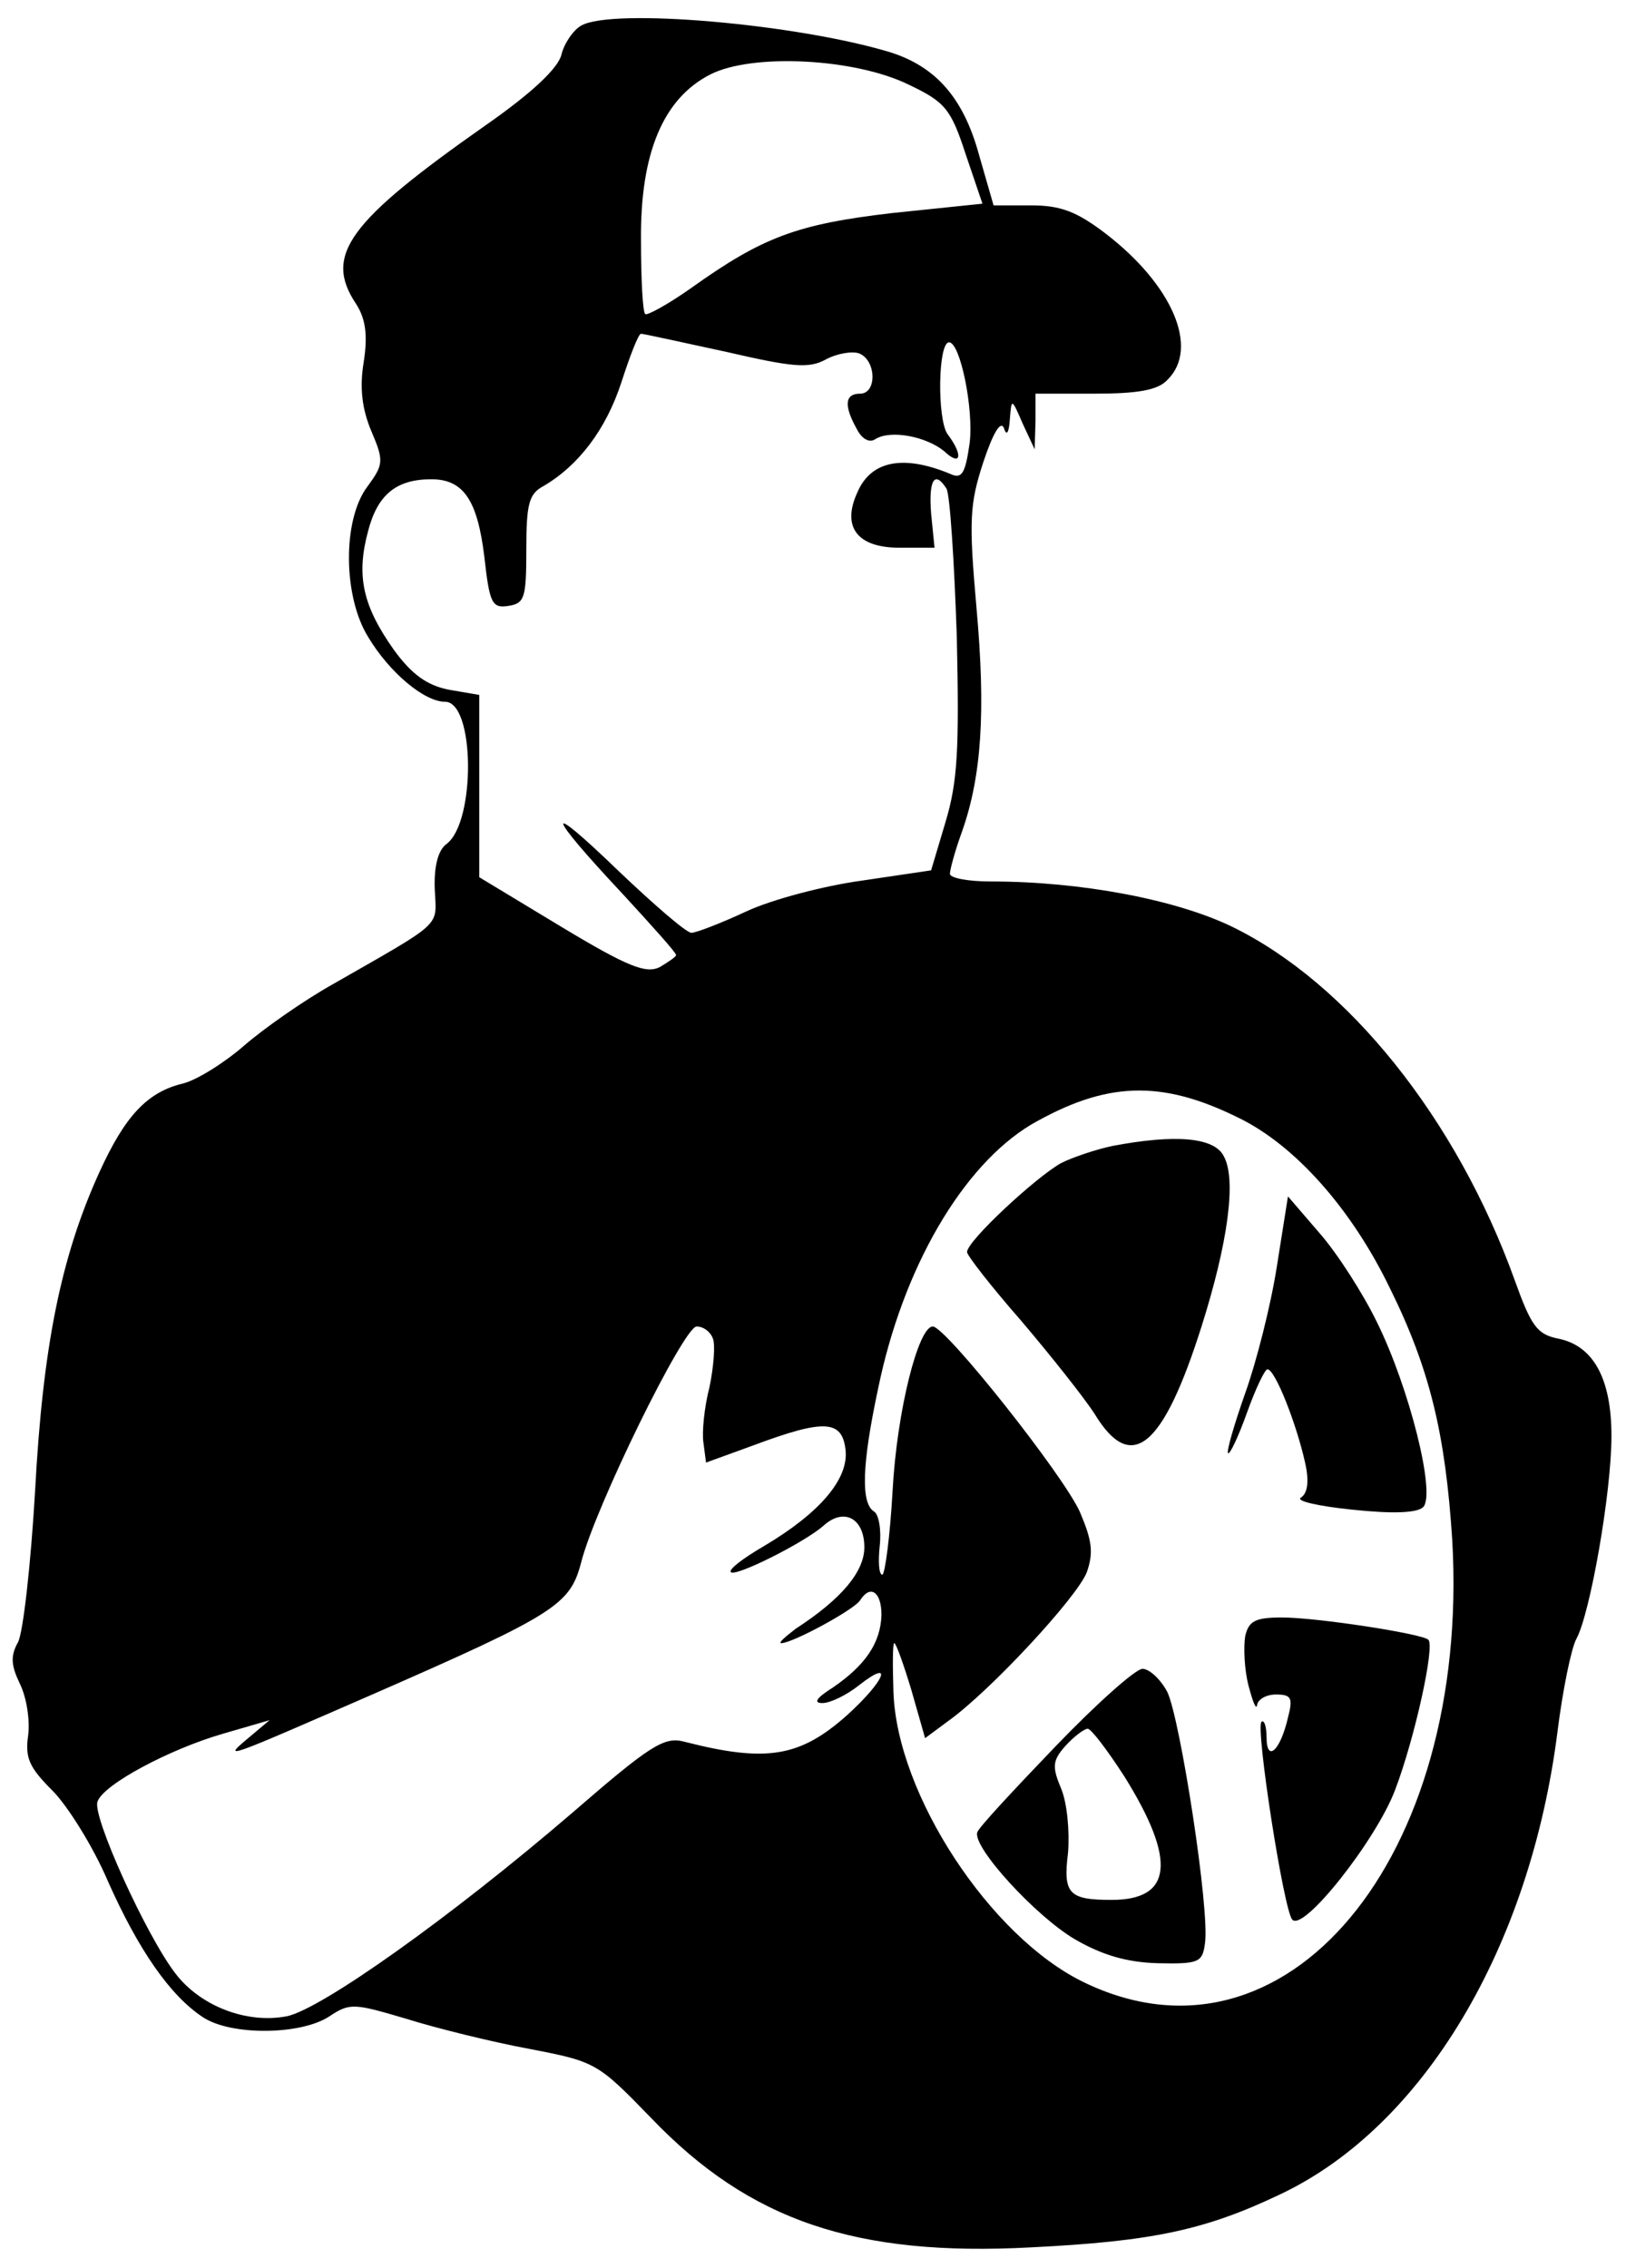 <?xml version="1.0" standalone="no"?>
<!DOCTYPE svg PUBLIC "-//W3C//DTD SVG 20010904//EN"
 "http://www.w3.org/TR/2001/REC-SVG-20010904/DTD/svg10.dtd">
<svg version="1.0" xmlns="http://www.w3.org/2000/svg"
 width="190pt" height="265pt" viewBox="0 0 190 265"
 preserveAspectRatio="xMidYMid meet">
<g transform="translate(0,265) scale(0.1,-0.1)"
fill="#000000" stroke="none">
<path d="M679 2620 c-9 -5 -20 -21 -23 -34 -4 -16 -35 -45 -88 -82 -161 -113
-190 -152 -152 -209 11 -17 14 -36 9 -68 -5 -30 -2 -55 9 -81 15 -35 14 -39
-5 -65 -29 -39 -28 -128 1 -175 25 -42 66 -76 90 -76 35 0 36 -140 2 -166 -10
-7 -15 -26 -14 -53 2 -45 12 -36 -119 -111 -34 -19 -81 -52 -104 -72 -23 -20
-55 -40 -71 -44 -42 -10 -68 -38 -98 -104 -45 -99 -66 -204 -75 -372 -5 -86
-14 -166 -20 -177 -9 -16 -8 -27 2 -48 8 -16 12 -42 10 -60 -4 -27 1 -38 28
-65 18 -18 48 -66 65 -106 36 -81 73 -134 111 -159 33 -22 115 -21 148 1 24
16 29 15 90 -3 35 -11 100 -27 143 -35 78 -15 80 -16 143 -81 115 -120 239
-162 444 -151 141 7 203 20 291 62 167 79 292 288 324 541 6 48 16 97 22 108
16 29 41 171 41 237 0 67 -21 106 -63 114 -24 5 -31 15 -50 68 -68 189 -195
347 -330 413 -66 32 -177 53 -282 53 -27 0 -48 4 -48 9 0 5 6 27 14 49 23 65
28 140 17 262 -9 102 -8 121 8 170 11 33 20 49 24 40 3 -10 6 -6 7 10 2 25 2
25 15 -5 l14 -30 1 33 0 32 69 0 c50 0 74 4 85 16 38 37 6 111 -72 171 -34 26
-53 33 -87 33 l-44 0 -17 59 c-18 66 -50 103 -104 120 -109 33 -325 52 -361
31z m383 -69 c42 -20 49 -28 66 -80 l20 -59 -106 -11 c-111 -13 -151 -28 -235
-88 -27 -19 -51 -32 -53 -30 -3 2 -5 41 -5 86 -1 102 26 166 81 194 49 25 169
19 232 -12z m-214 -312 c78 -18 97 -20 117 -9 13 7 31 10 39 7 20 -8 21 -47 1
-47 -18 0 -19 -14 -4 -41 6 -12 15 -17 22 -12 18 11 59 3 80 -14 20 -19 23 -5
4 20 -12 18 -11 107 2 107 13 0 29 -78 24 -118 -5 -35 -9 -42 -22 -36 -55 23
-93 16 -109 -21 -19 -41 0 -65 49 -65 l41 0 -4 40 c-3 39 4 51 18 29 4 -7 9
-84 12 -172 3 -133 1 -170 -13 -217 l-17 -57 -81 -12 c-44 -6 -105 -22 -135
-36 -30 -14 -59 -25 -64 -25 -6 0 -44 33 -86 73 -87 84 -85 69 6 -28 34 -37
62 -68 62 -71 0 -2 -9 -8 -19 -14 -16 -8 -37 0 -115 47 l-96 58 0 106 0 107
-35 6 c-26 5 -44 18 -65 47 -36 51 -44 86 -30 138 11 43 33 61 74 61 38 0 54
-25 62 -91 6 -54 9 -60 28 -57 19 3 21 9 21 66 0 53 3 65 20 74 41 24 73 66
91 121 10 31 20 57 23 57 3 0 48 -10 99 -21z m599 -895 c66 -32 132 -106 177
-199 47 -95 65 -171 73 -295 21 -372 -195 -631 -431 -516 -109 53 -218 219
-222 339 -1 31 -1 57 1 57 2 0 11 -25 20 -55 l16 -56 27 20 c49 35 151 145
162 174 8 23 6 37 -8 70 -19 43 -157 217 -172 217 -17 0 -42 -99 -47 -192 -3
-54 -9 -98 -12 -98 -4 0 -5 15 -3 34 2 18 -1 37 -7 40 -15 10 -14 54 5 143 29
142 99 261 179 309 87 50 151 53 242 8z m-614 -258 c3 -7 1 -33 -4 -57 -6 -23
-9 -53 -7 -65 l3 -23 55 20 c83 31 104 30 108 -5 4 -34 -30 -74 -96 -113 -24
-14 -41 -27 -38 -30 5 -6 85 34 108 54 24 22 48 9 48 -25 0 -28 -26 -60 -80
-95 -13 -10 -21 -17 -17 -17 13 0 85 39 92 50 12 19 25 10 25 -17 -1 -33 -19
-59 -57 -85 -19 -12 -23 -18 -12 -18 9 0 28 9 43 21 41 32 30 5 -14 -35 -55
-49 -94 -56 -191 -31 -23 6 -40 -5 -130 -83 -142 -122 -294 -230 -334 -238
-47 -9 -101 12 -130 50 -34 44 -98 185 -91 201 7 20 84 61 146 79 l55 16 -25
-21 c-31 -26 -27 -24 145 51 215 94 231 105 244 154 16 64 120 276 135 276 8
0 16 -6 19 -14z"/>
<path d="M1300 1311 c-19 -4 -46 -13 -60 -20 -29 -16 -110 -91 -110 -104 0 -4
28 -40 63 -80 34 -40 73 -89 86 -109 43 -71 80 -40 125 102 31 98 41 172 26
199 -11 22 -56 26 -130 12z"/>
<path d="M1492 1170 c-7 -45 -24 -112 -37 -148 -13 -37 -22 -68 -20 -70 2 -2
12 19 22 47 10 28 21 51 24 51 9 0 34 -64 44 -109 5 -22 3 -36 -5 -41 -6 -4
21 -10 60 -14 47 -5 76 -4 83 3 15 15 -16 139 -54 216 -16 33 -46 80 -67 104
l-37 43 -13 -82z"/>
<path d="M1455 738 c-2 -13 -1 -39 4 -58 5 -19 9 -29 10 -22 1 6 10 12 22 12
18 0 20 -4 14 -27 -9 -39 -25 -53 -25 -23 0 13 -3 21 -6 18 -7 -7 26 -220 36
-231 13 -15 98 93 120 151 23 60 47 169 39 176 -7 7 -130 26 -171 26 -31 0
-39 -4 -43 -22z"/>
<path d="M1233 609 c-48 -50 -90 -95 -91 -100 -6 -17 68 -98 114 -125 31 -18
60 -27 97 -28 48 -1 52 1 55 23 6 38 -29 263 -44 294 -8 15 -21 27 -29 27 -8
0 -54 -41 -102 -91z m81 -35 c61 -98 56 -144 -15 -144 -50 0 -57 7 -51 55 2
25 -1 58 -8 75 -11 26 -10 33 5 50 10 11 22 20 26 20 4 0 23 -25 43 -56z"/>
</g>
</svg>
